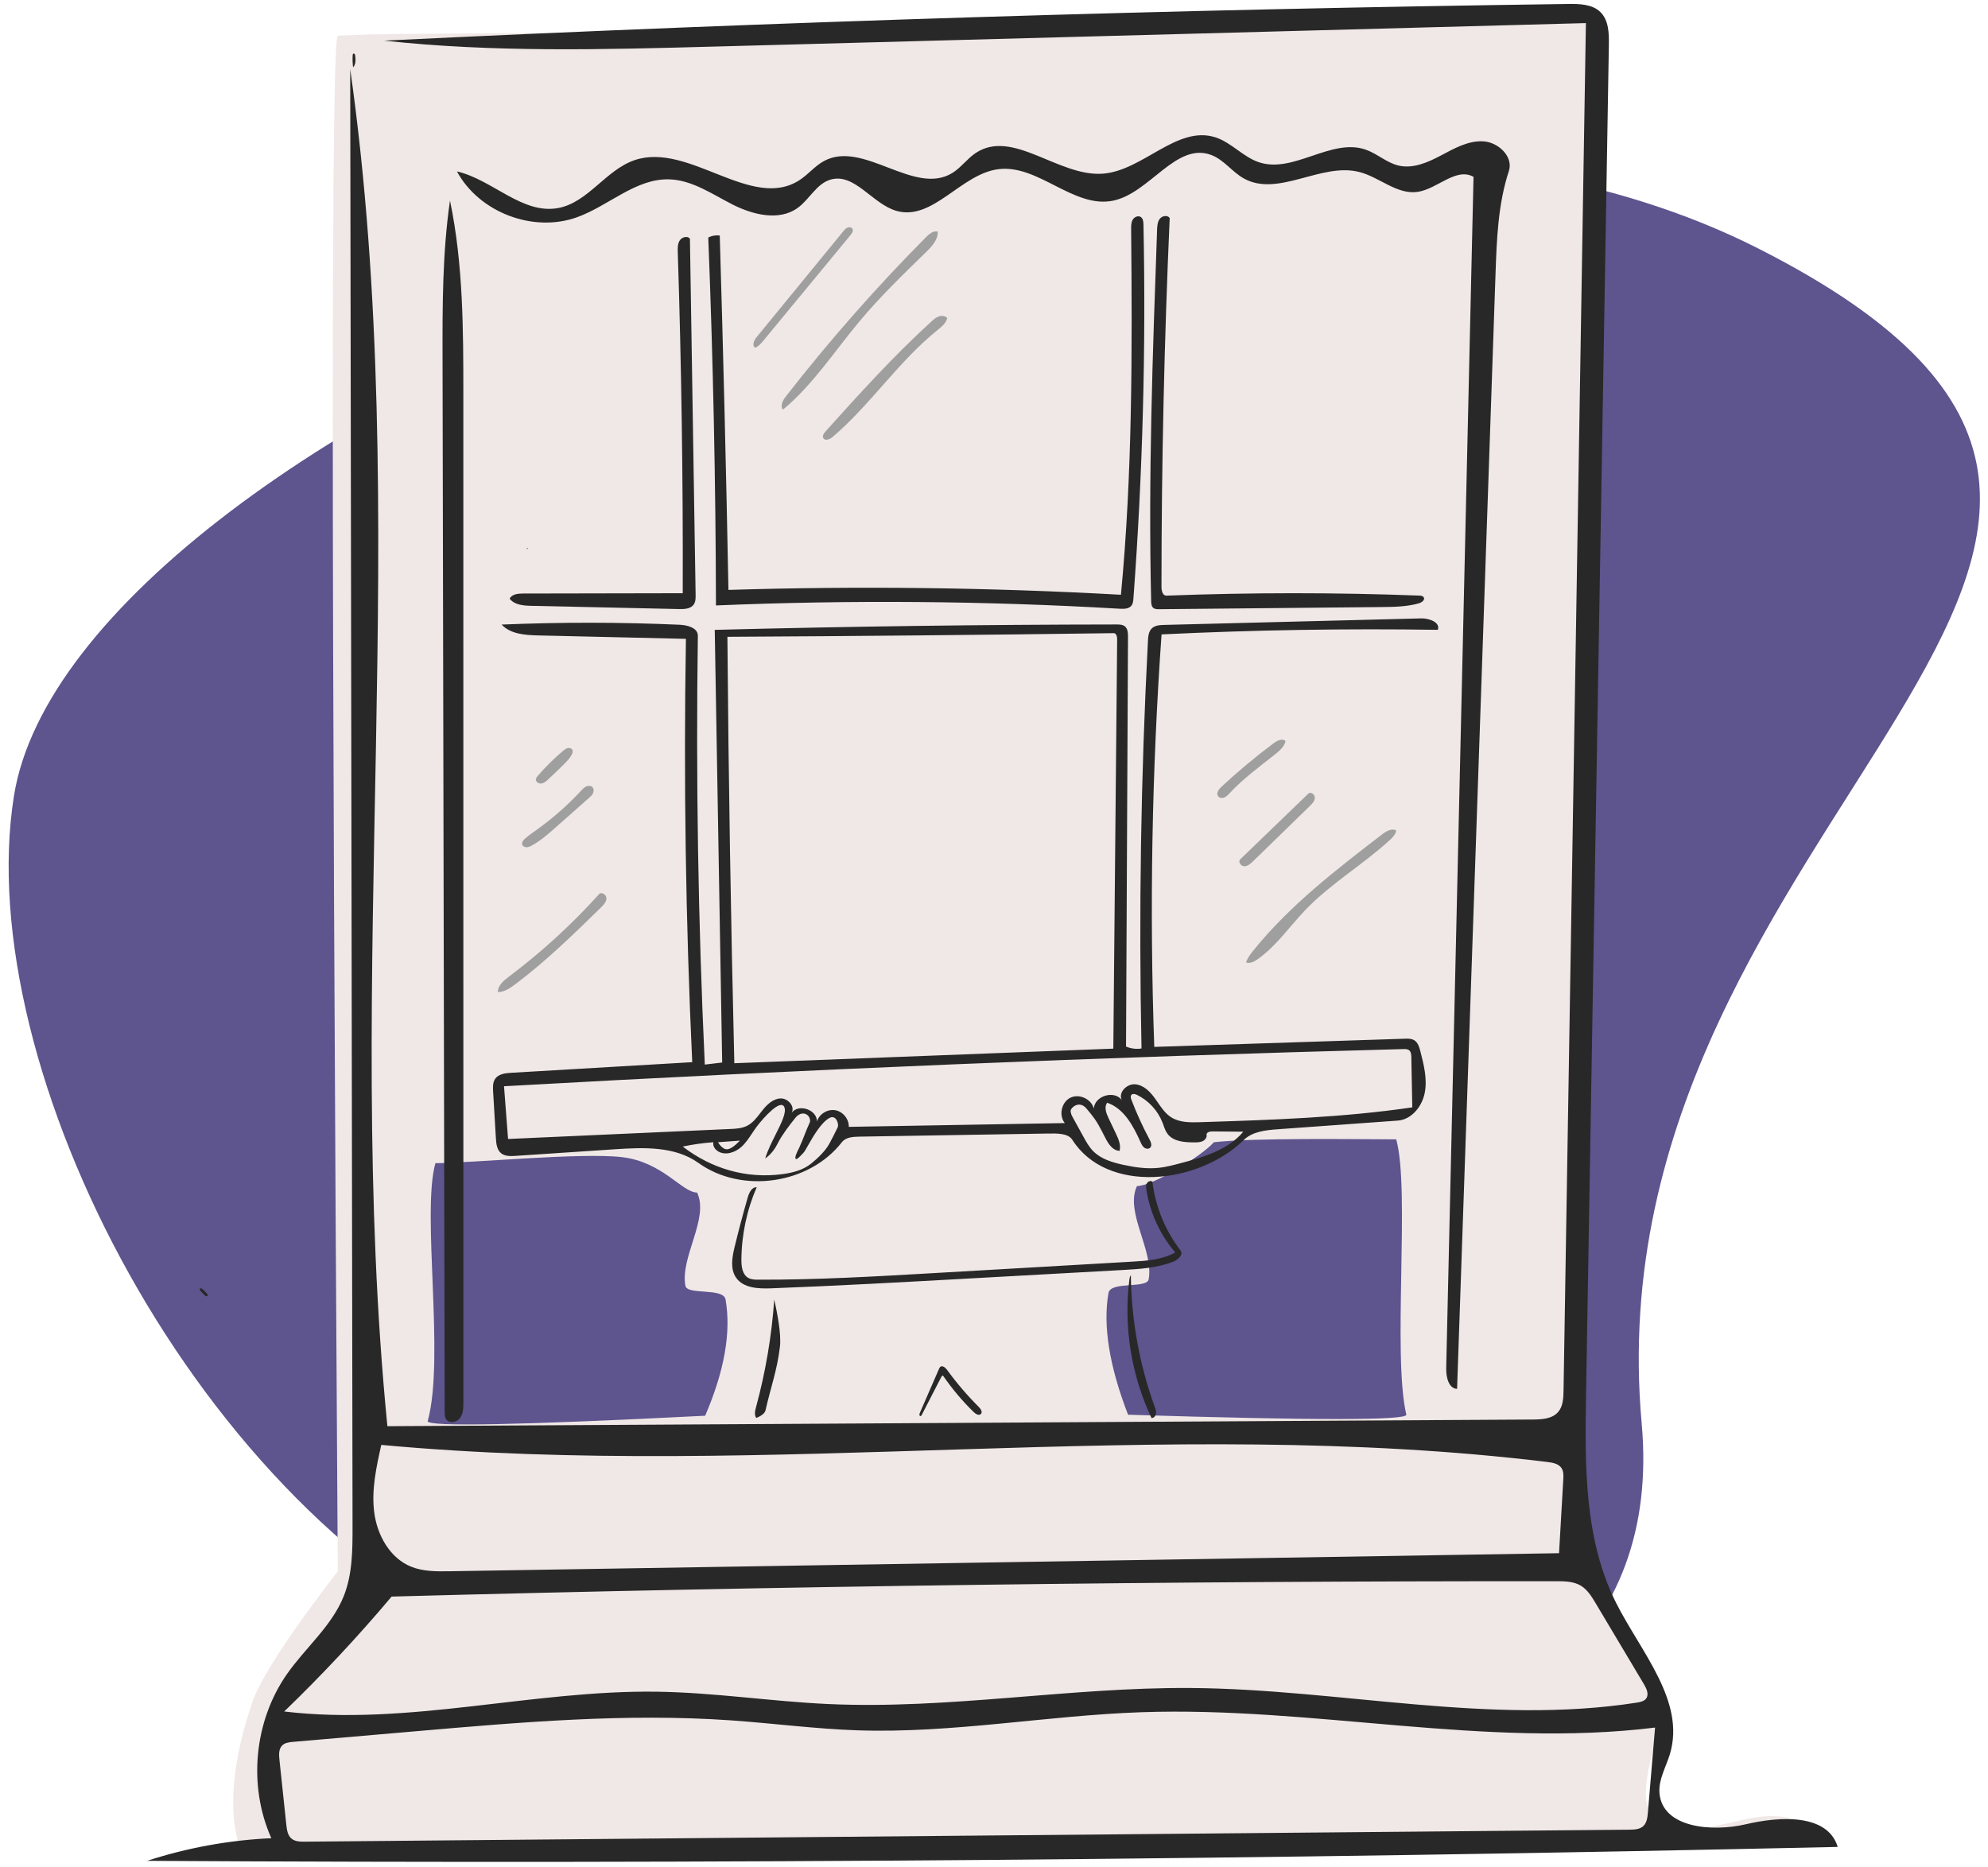 <svg width="164" height="154" viewBox="0 0 164 154" fill="none" xmlns="http://www.w3.org/2000/svg">
    <path fill-rule="evenodd" clip-rule="evenodd" d="M1.149 65.671C6.045 34.914 97.161 -3.798 145.085 20.518C193.009 44.834 130.859 66.84 135.431 117.445C138.603 152.552 84.9 154.907 42.245 136.209C16.397 124.878 -2.426 88.13 1.149 65.671Z" fill="#5E548E"/>
    <g clip-path="url(#clip0_1341_50934)">
        <path fill-rule="evenodd" clip-rule="evenodd" d="M129.335 0.591C130.273 0.583 130.89 1.006 131.111 1.892C131.221 2.333 131.163 2.818 131.166 3.283C131.175 4.479 131.189 5.675 131.173 6.87C131.164 7.615 131.105 8.359 131.069 9.104C131.063 9.246 131.061 9.388 131.061 9.529C131.061 11.09 131.073 12.651 131.058 14.212C131.032 16.949 130.992 19.687 130.953 22.424C130.921 24.697 130.882 26.969 130.846 29.242C130.81 31.55 130.775 33.858 130.739 36.167C130.704 38.44 130.673 40.712 130.63 42.985C130.605 44.328 130.551 45.671 130.528 47.015C130.511 47.95 130.535 48.886 130.523 49.821C130.493 52.13 130.458 54.438 130.415 56.746C130.391 58.072 130.336 59.397 130.313 60.723C130.297 61.676 130.324 62.63 130.307 63.583C130.284 64.89 130.228 66.198 130.206 67.505C130.189 68.512 130.217 69.519 130.199 70.526C130.179 71.727 130.12 72.927 130.099 74.127C130.082 75.098 130.106 76.07 130.094 77.041C130.064 79.403 130.026 81.765 129.988 84.127C129.955 86.149 129.921 88.172 129.88 90.194C129.851 91.663 129.799 93.131 129.777 94.599C129.76 95.731 129.788 96.864 129.77 97.995C129.752 99.16 129.689 100.324 129.671 101.489C129.653 102.603 129.681 103.718 129.663 104.832C129.646 105.889 129.58 106.946 129.564 108.004C129.546 109.136 129.571 110.268 129.557 111.4C129.529 113.744 129.49 116.088 129.452 118.432C129.419 120.49 129.419 122.55 129.334 124.606C129.252 126.584 129.708 128.418 130.691 130.106C131.693 131.825 132.766 133.504 133.83 135.186C134.883 136.849 135.806 138.58 136.295 140.489C136.645 141.852 136.696 143.266 136.304 144.646C136.17 145.117 135.353 148.371 136.048 149.217C136.94 150.302 138.068 150.789 139.457 150.821C140.811 150.852 142.097 150.522 143.395 150.222C144.972 149.856 146.556 149.593 148.145 150.169C148.936 150.456 149.648 150.861 150.116 151.593C150.187 151.704 150.36 151.892 149.982 151.894C149.068 151.898 148.153 151.955 147.239 151.991C145.41 152.062 143.581 152.136 141.752 152.204C140.695 152.244 139.637 152.278 138.58 152.312C137.397 152.35 136.215 152.386 135.032 152.419C133.653 152.457 132.274 152.495 130.895 152.526C129.176 152.565 127.458 152.602 125.739 152.633C123.627 152.672 121.515 152.71 119.404 152.74C116.595 152.78 113.786 152.809 110.977 152.85C109.062 152.878 107.147 152.921 105.232 152.955C104.904 152.961 104.576 152.953 104.248 152.956C100.296 152.991 96.343 153.028 92.391 153.063C92.045 153.066 91.699 153.06 91.354 153.063C87.312 153.099 83.27 153.135 79.228 153.17C78.865 153.173 78.501 153.167 78.138 153.171C74.132 153.206 70.126 153.242 66.119 153.277C65.774 153.28 65.428 153.275 65.082 153.278C61.041 153.313 56.999 153.349 52.957 153.384C52.629 153.386 20.835 153.382 20.507 153.386C19.988 153.39 17.774 149.405 20.795 140.489C21.465 138.509 23.823 134.887 27.866 129.623C27.316 45.191 27.316 2.965 27.866 2.946C28.763 2.914 29.66 2.873 30.556 2.84C32.528 2.767 53.167 2.699 55.139 2.624C55.892 2.595 56.646 2.545 57.4 2.519C58.671 2.477 59.943 2.45 61.215 2.409C62.148 2.379 63.08 2.336 64.012 2.304C65.123 2.265 66.234 2.235 67.345 2.195C68.206 2.164 69.067 2.117 69.928 2.09C71.307 2.048 72.686 2.02 74.065 1.98C75.141 1.95 76.216 1.908 77.291 1.875C78.491 1.837 79.692 1.803 80.892 1.767C82.093 1.731 83.293 1.695 84.493 1.66C85.765 1.623 87.037 1.589 88.309 1.552C89.534 1.517 90.758 1.479 91.982 1.446C93.361 1.408 94.74 1.374 96.12 1.338C97.481 1.303 98.842 1.266 100.203 1.231C101.636 1.194 103.069 1.16 104.501 1.124C105.898 1.088 107.296 1.065 108.692 1.012C109.758 0.972 110.822 0.891 111.888 0.84C112.046 0.832 112.207 0.908 112.366 0.906C114.567 0.875 116.768 0.841 118.969 0.801C120.616 0.771 122.263 0.729 123.911 0.695C125.719 0.658 127.526 0.611 129.335 0.591ZM35.919 95.962C34.759 100.098 36.717 112.028 35.283 117.25C35.283 117.722 42.913 117.572 58.173 116.799C59.764 113.098 60.325 109.902 59.856 107.213C59.681 106.207 56.688 106.873 56.542 106.08C56.101 103.691 58.529 100.517 57.504 98.385C56.264 98.385 54.665 95.841 51.269 95.46C47.872 95.078 38.769 95.962 35.919 95.962ZM100.144 94.233C98.997 95.489 95.035 97.852 93.796 97.852C92.771 99.984 95.199 103.158 94.758 105.546C94.611 106.339 91.619 105.674 91.443 106.679C90.975 109.369 91.513 112.715 93.06 116.716C108.364 117.189 116.016 117.189 116.016 116.716C114.854 111.787 116.341 98.133 115.181 93.997L114.978 93.996C111.934 93.99 103.464 93.861 100.144 94.233Z" fill="#F0E8E6"/>
    </g>
    <path fill-rule="evenodd" clip-rule="evenodd" d="M37.122 16.547C38.218 21.795 38.222 27.201 38.223 32.562C38.224 60.275 38.225 87.988 38.226 115.702C38.226 116.147 38.215 116.627 37.952 116.986C37.689 117.346 37.07 117.468 36.814 117.104C36.69 116.928 36.685 116.697 36.684 116.481C36.625 87.549 36.567 58.617 36.508 29.686C36.499 25.297 36.491 20.89 37.122 16.547H37.122Z" fill="#282828"/>
    <path fill-rule="evenodd" clip-rule="evenodd" d="M37.695 14.142C40.635 14.82 43.095 17.721 46.06 17.161C48.517 16.697 49.982 14.018 52.349 13.213C56.833 11.687 62.003 17.446 65.966 14.853C66.685 14.382 67.238 13.678 67.996 13.273C71.236 11.544 75.428 16.196 78.558 14.274C79.283 13.828 79.787 13.088 80.497 12.618C83.548 10.598 87.312 14.589 90.961 14.329C94.295 14.092 97.094 10.304 100.274 11.333C101.592 11.76 102.551 12.955 103.866 13.389C106.73 14.334 109.829 11.349 112.674 12.349C113.616 12.681 114.388 13.422 115.359 13.655C116.565 13.945 117.801 13.396 118.896 12.814C119.991 12.232 121.141 11.584 122.379 11.661C123.617 11.738 124.861 12.93 124.474 14.108C123.577 16.838 123.471 19.756 123.372 22.628C122.315 53.28 121.258 83.932 120.202 114.584C119.48 114.543 119.288 113.576 119.305 112.854C120.056 80.099 120.807 47.344 121.558 14.59C120.125 13.781 118.594 15.576 116.968 15.827C115.266 16.09 113.813 14.624 112.147 14.192C108.991 13.374 105.432 16.316 102.593 14.713C101.631 14.17 100.951 13.169 99.916 12.783C97.023 11.705 94.864 15.913 91.843 16.551C88.567 17.242 85.656 13.521 82.336 13.961C79.264 14.368 76.959 18.234 73.974 17.403C71.968 16.845 70.507 14.233 68.51 14.82C67.356 15.159 66.781 16.445 65.807 17.151C64.277 18.258 62.12 17.727 60.435 16.873C58.75 16.018 57.108 14.857 55.22 14.797C52.438 14.708 50.203 16.996 47.58 17.93C43.961 19.219 39.526 17.519 37.695 14.142Z" fill="#282828"/>
    <path fill-rule="evenodd" clip-rule="evenodd" d="M77.361 19.109C77.389 19.785 76.867 20.342 76.382 20.812C74.484 22.654 72.584 24.501 70.888 26.531C68.83 28.995 67.061 31.743 64.591 33.796C64.331 33.489 64.578 33.028 64.826 32.711C68.416 28.102 72.282 23.707 76.397 19.56C76.66 19.295 77.002 19.008 77.361 19.109V19.109Z" fill="#9F9F9F"/>
    <path fill-rule="evenodd" clip-rule="evenodd" d="M103.757 79.132C103.473 79.332 103.118 79.521 102.793 79.396C102.915 79.026 103.159 78.71 103.404 78.406C106.401 74.695 110.223 71.751 114.006 68.845C114.346 68.584 114.794 68.31 115.174 68.51C115.14 68.83 114.894 69.082 114.657 69.299C112.433 71.343 109.774 72.893 107.685 75.074C106.379 76.437 105.298 78.043 103.757 79.132Z" fill="#9F9F9F"/>
    <path fill-rule="evenodd" clip-rule="evenodd" d="M42.045 49.393C42.224 49.019 42.726 48.967 43.141 48.966C47.534 48.958 51.928 48.95 56.322 48.941C56.352 39.554 56.215 30.167 55.913 20.785C55.903 20.457 55.898 20.105 56.079 19.831C56.261 19.558 56.704 19.438 56.916 19.688C57.072 29.483 57.228 39.278 57.385 49.073C57.389 49.348 57.388 49.643 57.232 49.869C56.982 50.231 56.468 50.258 56.028 50.248C51.963 50.159 47.898 50.07 43.832 49.981C43.182 49.967 42.441 49.909 42.045 49.393Z" fill="#282828"/>
    <path fill-rule="evenodd" clip-rule="evenodd" d="M28.891 5.701C34.136 42.7 28.285 80.474 31.958 117.662C63.454 117.479 94.95 117.295 126.446 117.112C127.195 117.108 128.04 117.061 128.533 116.498C128.943 116.03 128.974 115.351 128.984 114.729C129.599 77.121 130.214 39.514 130.829 1.906C106.785 2.553 82.742 3.201 58.699 3.849C49.689 4.092 40.646 4.333 31.686 3.352C64.231 1.779 96.803 0.77 129.383 0.328C130.319 0.315 131.364 0.344 132.03 1.001C132.711 1.673 132.74 2.745 132.723 3.702C132.095 40.85 131.468 77.998 130.84 115.147C130.742 120.955 130.7 127.026 133.309 132.216C135.357 136.289 139.072 140.35 137.758 144.715C137.437 145.78 136.814 146.803 136.897 147.912C137.111 150.792 141.204 151.163 144.015 150.504C146.826 149.844 150.759 149.611 151.604 152.372C105.122 153.413 58.626 153.796 12.133 153.52C15.445 152.441 18.903 151.811 22.384 151.653C20.45 147.327 20.956 142.004 23.668 138.119C25.196 135.932 27.374 134.154 28.36 131.676C29.079 129.867 29.086 127.865 29.083 125.918C29.019 85.846 28.955 45.774 28.891 5.701ZM94.162 141.259C86.353 141.529 78.591 143.01 70.78 142.754C67.266 142.639 63.773 142.172 60.265 141.929C51.661 141.331 43.027 142.075 34.434 142.818C31.016 143.113 27.598 143.409 24.179 143.705C23.858 143.733 23.508 143.773 23.279 144C22.985 144.293 23.008 144.767 23.052 145.18C23.241 146.971 23.431 148.762 23.621 150.553C23.665 150.965 23.73 151.419 24.047 151.686C24.34 151.933 24.76 151.942 25.144 151.939C61.569 151.609 97.994 151.28 134.419 150.951C134.823 150.947 135.268 150.928 135.563 150.653C135.857 150.379 135.909 149.94 135.943 149.54C136.14 147.202 136.337 144.864 136.534 142.526C122.488 144.253 108.305 140.77 94.162 141.259ZM68.309 140.583C78.297 141.043 88.26 139.186 98.257 139.261C110.552 139.355 122.892 142.364 135.039 140.466C135.325 140.421 135.641 140.355 135.807 140.118C136.046 139.776 135.834 139.312 135.62 138.953C134.29 136.724 132.961 134.494 131.631 132.265C131.304 131.716 130.954 131.144 130.405 130.816C129.81 130.462 129.08 130.452 128.388 130.451C96.357 130.432 64.325 130.855 32.306 131.719C29.519 135.03 26.56 138.195 23.445 141.199C33.665 142.419 43.93 139.415 54.221 139.567C58.93 139.636 63.605 140.366 68.309 140.583ZM30.875 124.795C31.12 126.663 32.165 128.541 33.91 129.251C34.91 129.658 36.023 129.646 37.103 129.629C67.606 129.132 98.109 128.636 128.613 128.14C128.729 126.114 128.846 124.088 128.963 122.062C128.982 121.737 128.994 121.386 128.814 121.115C128.574 120.755 128.09 120.669 127.661 120.617C95.796 116.73 63.419 122.166 31.455 119.205C31.043 121.043 30.629 122.928 30.875 124.795Z" fill="#282828"/>
    <path fill-rule="evenodd" clip-rule="evenodd" d="M76.827 26.531C77.013 26.361 77.207 26.188 77.445 26.105C77.683 26.023 77.979 26.052 78.143 26.243C78.045 26.665 77.677 26.958 77.34 27.229C74.13 29.812 71.827 33.367 68.696 36.044C68.467 36.241 68.06 36.405 67.918 36.139C67.821 35.955 67.969 35.741 68.108 35.586C70.907 32.466 73.731 29.358 76.827 26.531Z" fill="#9F9F9F"/>
    <path fill-rule="evenodd" clip-rule="evenodd" d="M41.07 81.849C41.066 81.302 41.553 80.896 41.99 80.567C44.678 78.547 47.171 76.267 49.422 73.768C49.621 73.546 50.025 73.81 50.027 74.109C50.028 74.408 49.799 74.651 49.586 74.86C47.317 77.077 45.041 79.301 42.504 81.205C42.078 81.525 41.604 81.85 41.07 81.849Z" fill="#9F9F9F"/>
    <path fill-rule="evenodd" clip-rule="evenodd" d="M58.428 19.593C58.718 19.445 59.053 19.388 59.376 19.432C59.668 29.176 59.907 38.921 60.093 48.668C70.884 48.335 81.69 48.468 92.471 49.068C93.428 39.044 93.405 28.955 93.314 18.887C93.312 18.624 93.313 18.347 93.447 18.122C93.582 17.896 93.9 17.758 94.115 17.907C94.302 18.036 94.325 18.299 94.33 18.525C94.543 28.812 94.266 39.109 93.502 49.37C93.487 49.577 93.466 49.797 93.34 49.962C93.127 50.237 92.722 50.241 92.375 50.221C81.285 49.575 70.162 49.484 59.063 49.95C59.042 39.828 58.83 29.707 58.428 19.593Z" fill="#282828"/>
    <path fill-rule="evenodd" clip-rule="evenodd" d="M94.993 116.988C93.325 113.458 92.683 109.451 93.166 105.577C93.183 105.445 93.204 105.306 93.29 105.206C93.331 108.902 94 112.591 95.26 116.066C95.325 116.246 95.393 116.434 95.367 116.624C95.34 116.813 95.184 117 94.993 116.988H94.993Z" fill="#282828"/>
    <path fill-rule="evenodd" clip-rule="evenodd" d="M102.314 70.893C104.185 69.088 106.056 67.282 107.927 65.477C108.122 65.289 108.472 65.541 108.468 65.812C108.464 66.082 108.257 66.301 108.063 66.49C106.496 68.015 104.928 69.54 103.361 71.065C103.159 71.261 102.925 71.471 102.644 71.467C102.362 71.463 102.111 71.089 102.314 70.893H102.314Z" fill="#9F9F9F"/>
    <path fill-rule="evenodd" clip-rule="evenodd" d="M62.56 105.574C67.325 105.592 72.085 105.317 76.841 105.043C82.351 104.725 87.861 104.407 93.371 104.089C94.601 104.018 95.88 103.933 96.952 103.327C95.706 101.871 94.873 100.065 94.574 98.173C94.545 97.991 94.523 97.794 94.608 97.631C94.693 97.468 94.928 97.372 95.067 97.491C95.317 99.545 96.127 101.527 97.387 103.167C97.642 103.5 97.201 103.925 96.812 104.079C95.467 104.614 93.992 104.7 92.547 104.78C88.298 105.015 84.049 105.25 79.8 105.485C74.409 105.784 69.017 106.082 63.621 106.288C62.567 106.328 61.325 106.277 60.724 105.41C60.223 104.688 60.398 103.714 60.605 102.86C60.936 101.493 61.297 100.134 61.687 98.782C61.798 98.396 62.022 97.927 62.424 97.949C61.607 99.832 61.175 101.881 61.162 103.933C61.158 104.492 61.24 105.147 61.724 105.425C61.972 105.568 62.274 105.573 62.56 105.574Z" fill="#282828"/>
    <path fill-rule="evenodd" clip-rule="evenodd" d="M62.317 28.684C62.016 28.549 62.187 28.094 62.396 27.839C64.785 24.921 67.174 22.003 69.563 19.085C69.663 18.962 69.769 18.835 69.916 18.776C70.062 18.717 70.26 18.752 70.33 18.894C70.41 19.057 70.288 19.243 70.172 19.383C67.78 22.281 65.388 25.18 62.996 28.079C62.801 28.315 62.596 28.559 62.317 28.684H62.317Z" fill="#9F9F9F"/>
    <path fill-rule="evenodd" clip-rule="evenodd" d="M29.128 5.555C29.085 5.225 29.074 4.892 29.093 4.56C29.097 4.507 29.108 4.443 29.158 4.423C29.24 4.39 29.295 4.508 29.304 4.596C29.34 4.93 29.36 5.312 29.128 5.555H29.128Z" fill="#282828"/>
    <path fill-rule="evenodd" clip-rule="evenodd" d="M113.957 50.082C107.845 50.142 101.734 50.201 95.622 50.26C95.452 50.262 95.264 50.258 95.135 50.146C94.986 50.017 94.97 49.796 94.965 49.598C94.722 39.383 95.088 29.165 95.454 18.954C95.466 18.637 95.485 18.296 95.681 18.047C95.877 17.797 96.319 17.724 96.494 17.988C96.044 28.13 95.818 38.281 95.816 48.432C95.816 48.739 95.919 49.153 96.226 49.141C103.172 48.876 110.128 48.874 117.075 49.136C117.216 49.141 117.383 49.16 117.453 49.284C117.573 49.495 117.288 49.705 117.055 49.772C116.054 50.06 114.998 50.072 113.957 50.082Z" fill="#282828"/>
    <path fill-rule="evenodd" clip-rule="evenodd" d="M16.89 106.861C16.781 106.752 16.672 106.644 16.563 106.535C16.504 106.477 16.442 106.386 16.494 106.321C16.553 106.246 16.671 106.313 16.739 106.381C16.839 106.482 16.94 106.583 17.041 106.684C17.108 106.752 17.174 106.871 17.098 106.929C17.034 106.976 16.947 106.917 16.89 106.861L16.89 106.861Z" fill="#282828"/>
    <path fill-rule="evenodd" clip-rule="evenodd" d="M47.213 61.856C47.278 61.979 47.231 62.131 47.167 62.255C47.021 62.54 46.794 62.776 46.568 63.004C46.125 63.452 45.671 63.888 45.206 64.314C45.048 64.458 44.877 64.607 44.666 64.638C44.454 64.669 44.204 64.522 44.211 64.309C44.215 64.186 44.299 64.082 44.379 63.989C45.015 63.255 45.709 62.57 46.452 61.943C46.565 61.848 46.684 61.752 46.827 61.716C46.97 61.681 47.144 61.725 47.213 61.856Z" fill="#9F9F9F"/>
    <path fill-rule="evenodd" clip-rule="evenodd" d="M43.497 45.294C43.45 45.292 43.449 45.205 43.495 45.202C43.542 45.205 43.541 45.293 43.494 45.295L43.497 45.294Z" fill="#282828"/>
    <path fill-rule="evenodd" clip-rule="evenodd" d="M43.079 69.666C43.027 69.481 43.177 69.305 43.322 69.178C43.643 68.898 43.997 68.657 44.343 68.409C45.643 67.473 46.85 66.408 47.938 65.234C48.064 65.098 48.194 64.957 48.363 64.881C48.532 64.805 48.753 64.811 48.878 64.948C48.998 65.077 48.995 65.285 48.919 65.444C48.842 65.603 48.707 65.724 48.575 65.841C47.648 66.661 46.722 67.481 45.796 68.3C45.19 68.837 44.576 69.379 43.861 69.76C43.727 69.831 43.585 69.897 43.433 69.897C43.282 69.897 43.12 69.812 43.079 69.666H43.079Z" fill="#9F9F9F"/>
    <path fill-rule="evenodd" clip-rule="evenodd" d="M101.45 65.427C101.32 65.567 101.186 65.715 101.01 65.79C100.834 65.866 100.6 65.846 100.487 65.691C100.304 65.443 100.544 65.109 100.77 64.9C102.12 63.65 103.535 62.468 105.005 61.362C105.283 61.154 105.631 60.937 105.953 61.068C105.988 61.082 106.024 61.104 106.036 61.14C106.046 61.168 106.037 61.2 106.028 61.228C105.886 61.666 105.51 61.98 105.149 62.265C103.876 63.272 102.556 64.238 101.45 65.427Z" fill="#9F9F9F"/>
    <path fill-rule="evenodd" clip-rule="evenodd" d="M63.872 107.211C64.104 108.269 64.467 110.037 64.34 111.113C64.111 113.054 63.581 114.448 63.151 116.354C63.082 116.658 62.678 116.864 62.389 116.983C62.21 116.735 62.286 116.394 62.366 116.1C63.156 113.196 63.661 110.213 63.872 107.211Z" fill="#282828"/>
    <path fill-rule="evenodd" clip-rule="evenodd" d="M80.922 116.651C80.769 116.818 80.496 116.662 80.334 116.504C79.396 115.592 78.549 114.587 77.807 113.508C77.771 113.456 77.695 113.518 77.665 113.574C77.124 114.625 76.583 115.676 76.042 116.727C76.019 116.772 75.987 116.823 75.937 116.827C75.835 116.835 75.834 116.675 75.875 116.581C76.406 115.363 76.937 114.144 77.468 112.925C77.492 112.869 77.518 112.812 77.563 112.772C77.737 112.618 77.991 112.826 78.127 113.014C78.92 114.103 79.798 115.13 80.751 116.082C80.906 116.237 81.07 116.488 80.922 116.651Z" fill="#282828"/>
    <path fill-rule="evenodd" clip-rule="evenodd" d="M40.852 89C40.645 89.296 40.658 89.688 40.679 90.048L40.908 93.901C40.935 94.348 40.986 94.848 41.33 95.135C41.651 95.402 42.113 95.388 42.53 95.361L50.734 94.815C53.103 94.657 55.688 94.557 57.617 95.942C61.194 98.51 66.746 97.709 69.45 94.233C69.767 93.825 70.356 93.782 70.873 93.774L86.45 93.518L86.491 93.518C87.194 93.506 88.112 93.491 88.451 94.022C91.335 98.551 98.865 97.7 102.605 94.05C103.325 93.348 104.418 93.237 105.42 93.164L115.309 92.45C116.46 92.367 117.327 91.267 117.539 90.133C117.751 89 117.459 87.839 117.17 86.723C117.081 86.378 116.967 85.999 116.661 85.816C116.436 85.681 116.157 85.685 115.895 85.694L95.221 86.37C94.82 75.026 95.021 63.661 95.823 52.338C103.413 51.972 111.014 51.846 118.612 51.961C118.84 51.341 117.897 51.002 117.237 51.018L96.049 51.556C95.683 51.565 95.279 51.59 95.017 51.845C94.755 52.1 94.719 52.502 94.7 52.868C94.114 64.067 93.937 75.287 94.169 86.499C93.74 86.57 93.291 86.514 92.892 86.34L93.054 52.527C93.055 52.223 93.038 51.878 92.806 51.682C92.62 51.526 92.355 51.518 92.112 51.519C81.061 51.531 70.011 51.679 58.963 51.965L59.576 87.658L58.142 87.829C57.592 76.047 57.401 64.249 57.57 52.455C57.579 51.806 56.725 51.57 56.076 51.542C51.181 51.327 46.276 51.322 41.38 51.528C42.122 52.321 43.333 52.399 44.419 52.424L56.586 52.705C56.39 64.348 56.563 75.998 57.105 87.63L42.173 88.506C41.686 88.535 41.131 88.6 40.852 89ZM60.007 52.537C70.63 52.481 81.252 52.381 91.874 52.236C92.093 52.233 92.162 52.528 92.16 52.748L91.843 86.513L60.579 87.717C60.29 75.992 60.099 64.265 60.007 52.537ZM64.391 90.622C63.782 90.646 63.287 91.113 62.907 91.591C62.846 91.667 62.787 91.744 62.727 91.822C62.41 92.233 62.09 92.649 61.632 92.88C61.204 93.096 60.709 93.122 60.23 93.143L41.913 93.967L41.579 89.616C66.29 88.23 91.023 87.207 115.765 86.549C115.935 86.544 116.121 86.545 116.252 86.653C116.408 86.783 116.424 87.013 116.428 87.215L116.506 91.359C110.717 92.208 104.855 92.395 99.007 92.581C98.188 92.607 97.311 92.619 96.619 92.179C96.147 91.88 95.825 91.41 95.506 90.945C95.431 90.835 95.356 90.726 95.279 90.62C94.877 90.059 94.336 89.511 93.648 89.455C92.96 89.398 92.232 90.13 92.539 90.749C91.907 89.916 90.287 90.417 90.236 91.461C90.038 90.668 89.026 90.202 88.295 90.566C87.563 90.93 87.326 92.019 87.84 92.655L70.02 92.966C70.044 92.322 69.537 91.7 68.901 91.593C68.266 91.485 67.583 91.905 67.393 92.521C67.408 91.547 65.881 91.028 65.3 91.811C65.613 91.287 65.001 90.598 64.391 90.622ZM92.645 96.094C91.741 95.896 90.805 95.614 90.162 94.949C89.834 94.611 89.604 94.193 89.377 93.78L88.51 92.206C88.407 92.018 88.3 91.814 88.328 91.602C88.355 91.389 89.031 90.743 89.633 91.461C90.236 92.179 90.457 92.464 90.921 93.364C90.96 93.439 90.998 93.516 91.037 93.594C91.347 94.216 91.693 94.91 92.359 94.947C92.487 94.461 92.266 93.959 92.049 93.506L91.446 92.24C91.254 91.838 91.07 91.334 91.335 90.976C92.718 91.443 93.49 92.883 94.085 94.216C94.16 94.384 94.239 94.558 94.383 94.672C94.527 94.786 94.757 94.815 94.886 94.684C95.056 94.512 94.947 94.225 94.833 94.012C94.267 92.952 93.766 91.857 93.337 90.734C93.287 90.603 93.242 90.441 93.332 90.333C93.441 90.202 93.651 90.257 93.804 90.332C94.75 90.795 95.513 91.623 95.896 92.605C95.925 92.68 95.953 92.757 95.981 92.834C96.07 93.084 96.16 93.335 96.319 93.546C96.809 94.195 97.746 94.25 98.56 94.246C98.78 94.245 99.009 94.242 99.209 94.149C99.409 94.056 99.573 93.846 99.539 93.628C99.507 93.423 99.793 93.34 100.001 93.342L102.568 93.365C101.281 94.9 99.214 95.487 97.276 95.995C96.727 96.139 96.176 96.283 95.612 96.345C94.621 96.455 93.619 96.308 92.645 96.094ZM56.321 94.591C57.155 94.416 58.001 94.297 58.851 94.234C58.782 94.526 58.979 94.826 59.234 94.984C59.829 95.351 60.637 95.093 61.156 94.624C61.506 94.308 61.768 93.915 62.031 93.52C62.158 93.329 62.285 93.138 62.422 92.956C62.966 92.234 64.423 90.59 64.711 91.359C64.881 91.811 64.461 92.648 63.994 93.579C63.666 94.233 63.314 94.934 63.126 95.581C63.713 95.135 63.959 94.726 64.219 94.216C64.52 93.628 65.143 92.802 65.628 92.206C65.847 91.937 66.172 91.777 66.48 91.915C66.789 92.052 66.881 92.425 66.799 92.605C66.608 93.025 66.487 93.335 66.366 93.645C66.245 93.954 66.124 94.264 65.933 94.684C65.921 94.711 65.902 94.749 65.879 94.795C65.764 95.027 65.552 95.456 65.628 95.583C65.706 95.714 65.918 95.487 66.135 95.257C66.186 95.202 66.237 95.148 66.287 95.097C66.363 95.021 66.492 94.793 66.661 94.496C67.072 93.773 67.718 92.637 68.409 92.24C68.976 91.915 69.226 92.748 69.107 92.999C68.888 93.462 68.655 93.919 68.409 94.368C68.082 94.964 67.454 95.56 66.927 95.989C66.258 96.534 65.383 96.758 64.527 96.87C61.551 97.259 58.7 96.42 56.321 94.591ZM60.007 94.815C59.57 94.857 59.234 94.234 59.234 94.234L61.033 94.103C61.033 94.103 60.444 94.773 60.007 94.815Z" fill="#282828"/>
    <defs>
        <clipPath id="clip0_1341_50934">
            <rect width="131.2" height="152.8" fill="white" transform="translate(19.066 0.592)"/>
        </clipPath>
    </defs>
</svg>
